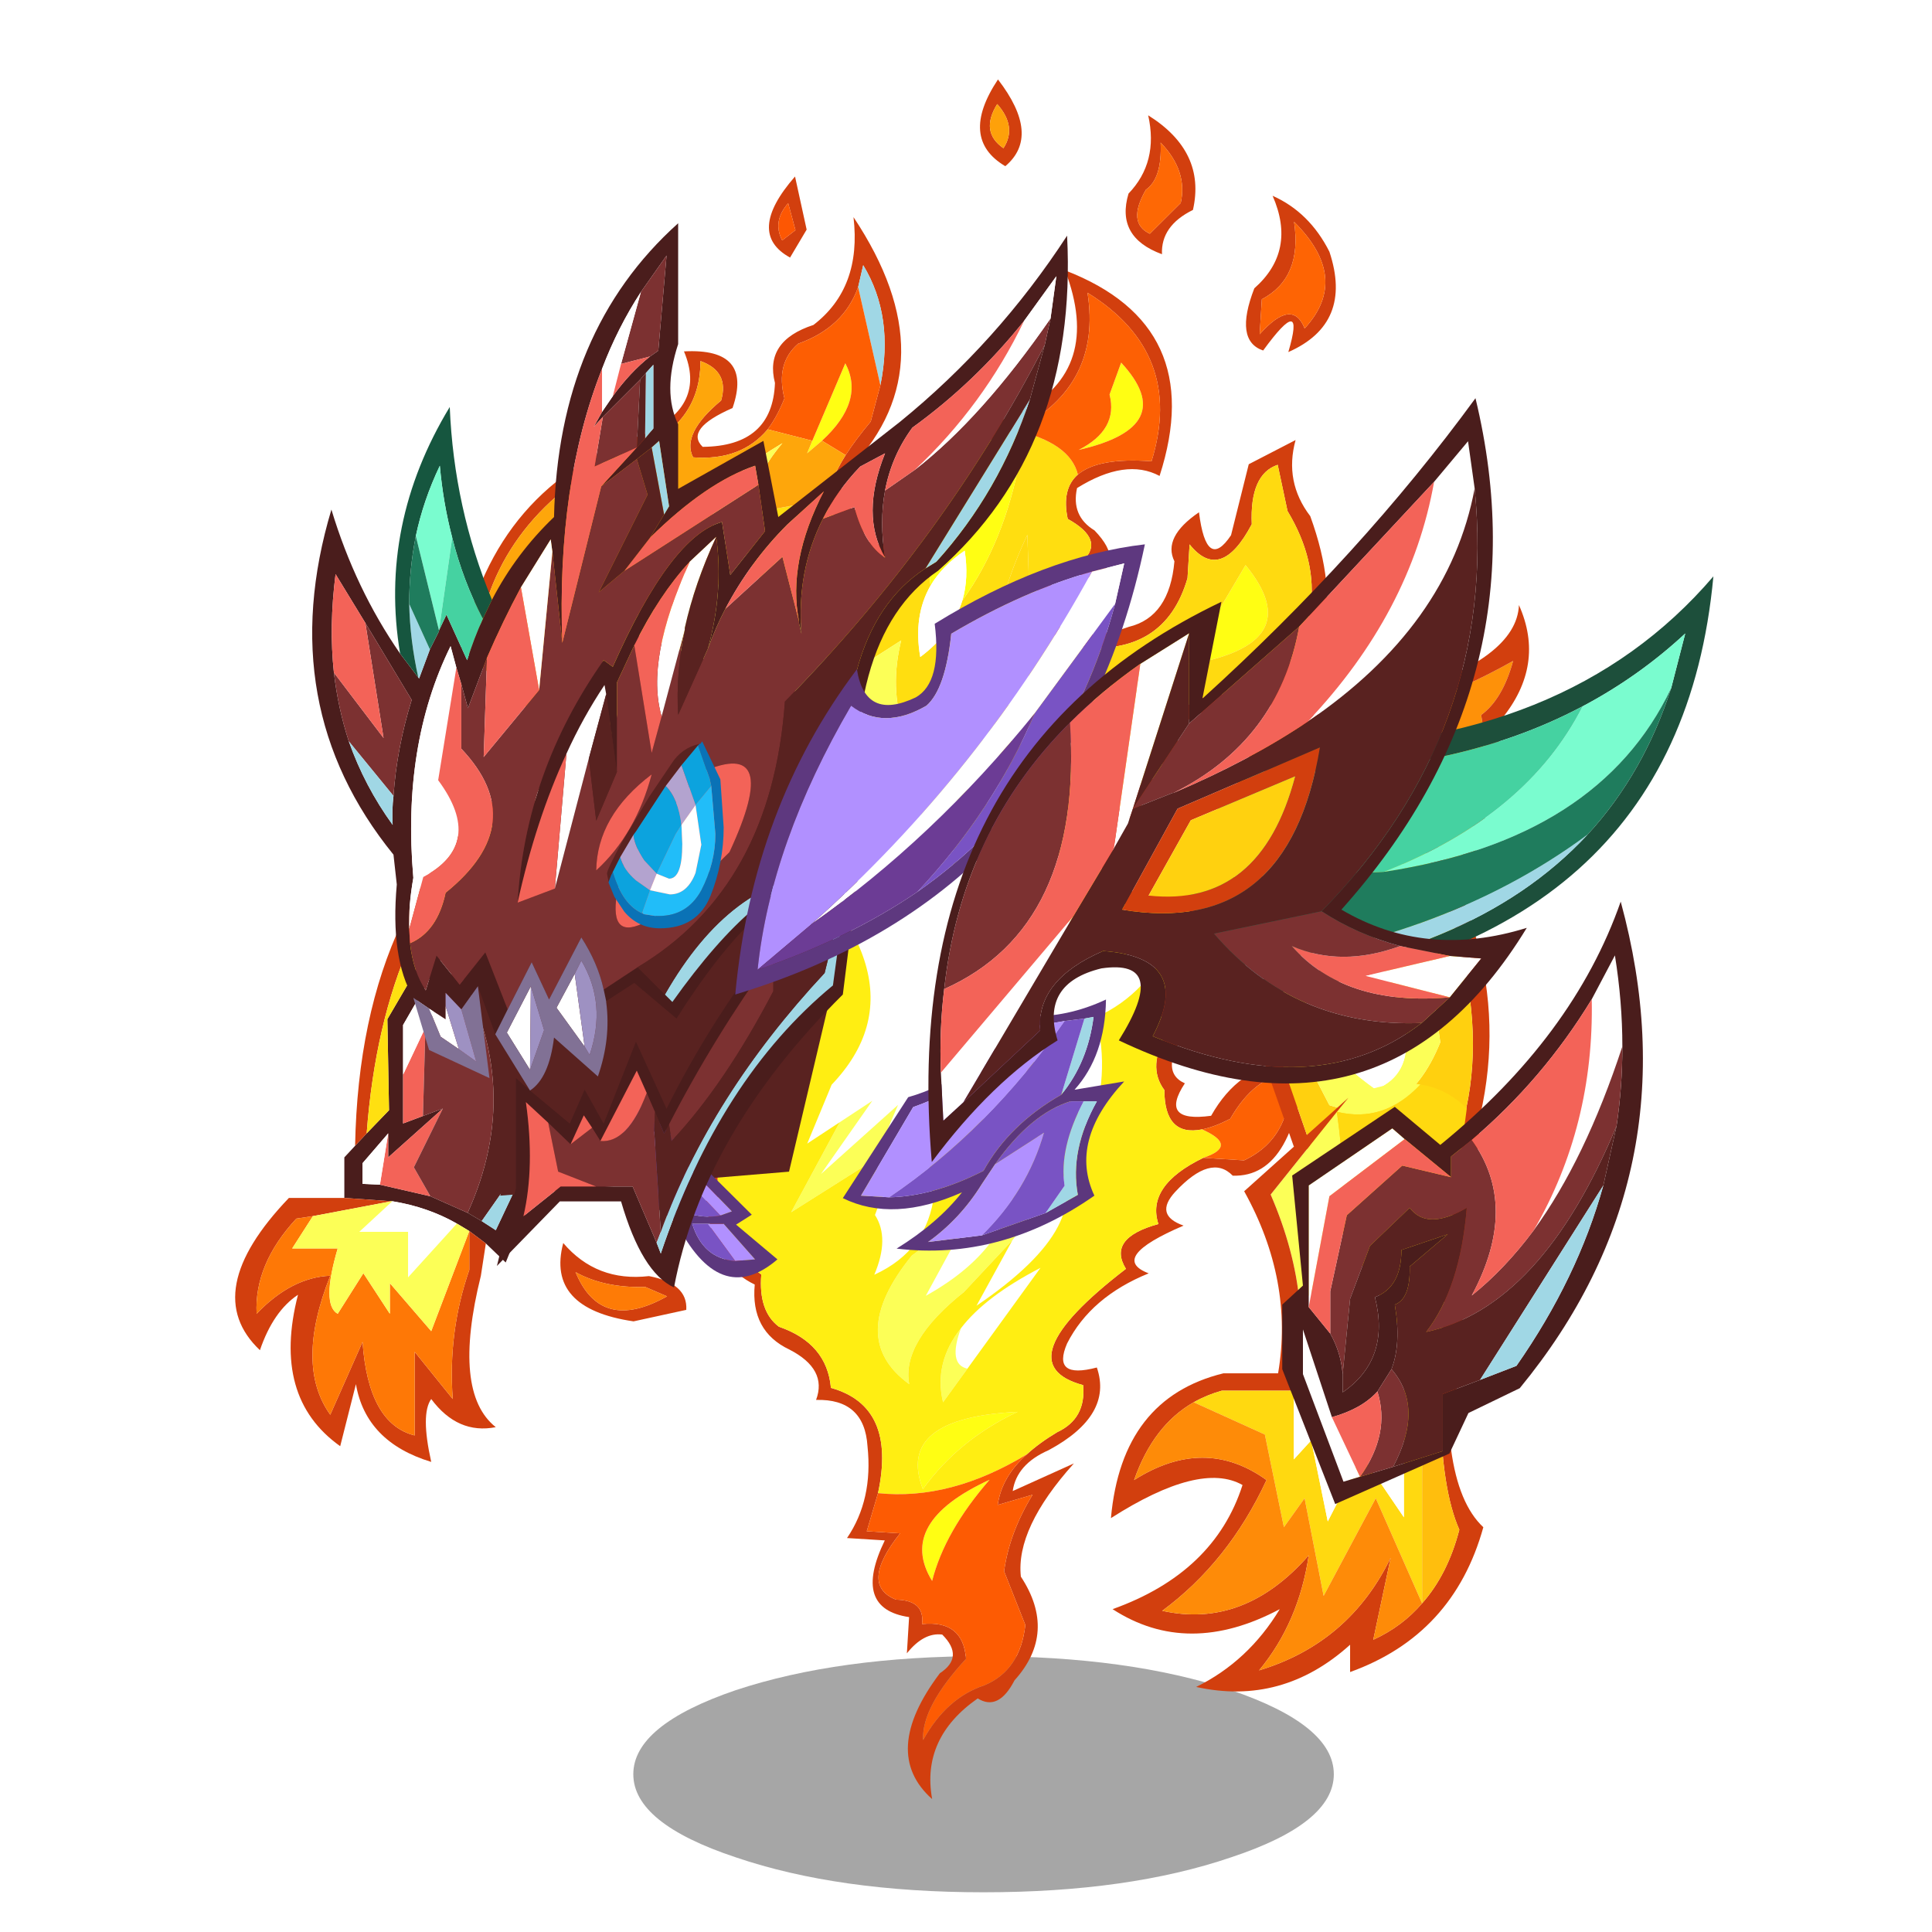 <svg xmlns:ffdec="https://www.free-decompiler.com/flash" xmlns:xlink="http://www.w3.org/1999/xlink" ffdec:objectType="frame" height="90" width="90" xmlns="http://www.w3.org/2000/svg"><use ffdec:characterId="27" height="88.55" transform="matrix(1 0 0 1 5.302 -.4)" width="80" xlink:href="#a"/><defs><g id="a" transform="translate(-5.3 .4)"><use ffdec:characterId="2" height="25" transform="matrix(.285 0 0 .44 29.5 77.15)" width="114.5" xlink:href="#b"/><filter id="c"><feColorMatrix in="SourceGraphic" result="filterResult0" values="0 0 0 0 1.0,0 0 0 0 0.0,0 0 0 0 0.0,0 0 0 1 0"/><feConvolveMatrix divisor="25" in="filterResult0" kernelMatrix="1 1 1 1 1 1 1 1 1 1 1 1 1 1 1 1 1 1 1 1 1 1 1 1 1" order="5 5" result="filterResult1"/><feComposite in="SourceGraphic" in2="filterResult1" result="filterResult2"/></filter><use ffdec:characterId="4" filter="url(#c)" height="139.85" transform="matrix(.69 .043 -.035 .572 23.2 2.25)" width="58.45" xlink:href="#d"/><use ffdec:characterId="5" height="37.3" transform="translate(55.201 28.186) scale(.542)" width="29.55" xlink:href="#e"/><use ffdec:characterId="7" height="48.9" transform="matrix(.771 0 0 .771 10.95 30.4)" width="22.85" xlink:href="#f"/><use ffdec:characterId="9" height="38.8" transform="matrix(.771 0 0 .771 23.3 29.6)" width="37.7" xlink:href="#g"/><use ffdec:characterId="16" height="64.3" transform="matrix(.771 0 0 .771 14.55 10.4)" width="50.3" xlink:href="#h"/><use ffdec:characterId="18" height="67.35" transform="matrix(.771 0 0 .771 51.75 26.85)" width="36.4" xlink:href="#i"/><use ffdec:characterId="20" height="46.15" transform="matrix(.771 0 0 .771 43.25 18.55)" width="36.15" xlink:href="#j"/></g><g id="n" fill-rule="evenodd"><path d="M56.75 12.3q1.9 5.7-2.35 8.35.95-5-1.7 0-2-.65-.85-5 2.7-3.25.85-7.6 2.55 1.15 4.05 4.25m-2.5-2.25q.8 4.5-1.85 6.45v2.85q2.05-3.15 3-.7 2.9-4.3-1.15-8.6m-9.65 1.7 1.95-2.65q.35-2.65-1.6-4.8.25 2.9-.8 3.9-1.15 2.8.45 3.55M33.75 0q3.15 4.35.85 7-3.25-2-.85-7M44 2.15q4.05 2.65 3.4 7.45-2.1 1.45-1.9 3.75Q42.3 12.2 43 8.6q1.9-2.7 1-6.45M33.8 2q-1.05 2.35.6 3.55.85-1.8-.6-3.55M1 49.8l-1-.95q1.55-13.4 11.55-18.35 3.95-2.6 2.2-6.85Q18.4 23 17.25 28q-3.15 1.95-1.85 3.3 4.7-.4 4.6-5.55-.9-3.35 2.35-4.9 3.1-3.25 2.25-8.95 7.1 11.3.85 20.35-1.55 3.55 1.05 3.4-.3 4.7 3.6 1.25.2-6.75 6.55-10Q42 23 39.05 15.15q9.85 3.75 7.2 16.2-2.35-1.3-5.5 1.4-.3 2.3 1.35 3.35 2.3 2.55 0 3.95-2.5-1.25-3.35 2.5 2 3.35 6.05 1.2 2.7-1 2.8-5.55-.9-1.9 1.45-4.1.75 4.8 2.25 1.7l.9-5.85 3.05-2.2q-.6 3.45 1.3 6.1Q60.6 45.1 53.7 50.2q-2.95-1.25-5.4 1.7 1.5 4.05-1.7 5.95-4 5.55 0 7.65 4.85-.05 7.95-6.25 3.1 7.15-3.05 11.6-4.8 3.9-1.05 5.1-1.9 3.7 0 4.55-1.6 3.35 1.9 2.5 1.65-4.1 4.85-4.7l1.25-1.35q-.05 10.65-4.4 10.8-1.55-1.7-3.8 1.6-1.35 2 .7 2.7-4.95 3-2.15 4.05-3.8 2.2-5.2 6.1-.9 3 2.1 1.8 1.3 3.8-2.9 6.95-2.1 1.3-2.25 3.5l4-2.55q-3.65 5.55-3.1 9.45 2.7 4.35 0 8.45-.95 2.6-2.4 1.65-3.65 3.5-2.65 8.4-3.7-3.5 0-10.25 1.6-1.45 0-3.15-1.25-.1-2.3 1.7v-2.95q-3.9-.4-1.95-6.1H29.6q1.6-3.25 1-7.55-.4-3.85-3.65-3.5.65-2.55-2-3.95-2.7-1.3-2.6-5.1-4.75-2.3-3.55-14.1l-1.7-7.4-1.9-8.35q-9.6 12.1-8.9 4.9.5-5.6 3.15-9.85 1.6.35 0 3.55v2.75l2.2-2.95 1.95-5.4L7.35 56l7.4 5.8-2.55 6.6-3.45 3.9v-4.55q-4.3 11.3 1.7 5.65l5.5-5.95L19.9 85.3q-1.75 9.45 2.85 12.85-.05 3 1.4 4.15 3.3 1.1 3.75 4.7 4.5 1.15 3.6 8.3l-.6 3.15h2.25q-2.55 4.4 0 5.4 1.95-.1 1.85 1.85 2.75-.55 3.1 2.6-2.8 4.15-2.55 6.8 1.4-3.55 3.9-4.75 2.35-1.4 2.5-5.1L40.3 121q.2-3.15 1.6-6.35l-2.3 1q.15-2.3 1.75-4.25.8-1 1.95-1.95 1.9-1.25 1.55-3.95-5.5-1.35 2.4-9.65-1.4-2.4 2-3.8-1-3.05 2.75-5.6h2.75q3.25-2.15 2.7-7.35-2.35.5-3.8 4.05-1.05.75-1.85 1-2.5.8-2.7-3-1.3-1.85 0-4.75-1.45-2.45.6-4.95l1.3-1.3q5.2-2.95 3.35-8.75-2.05 3.2-4.25 4.45-2 1.1-4.1.65-4.3-3.35 0-9.85 2.4-1 1.4-4.7 2.5-4.4 6.45-2.8 5.6-7.8 1.15-15.6l-.85-3.7q-1.85.9-1.5 4.95-1.85 4.95-4.1 1.95v2.75q-1.2 6.45-7.1 6.15-3.35-1.4-3.35-3.15t3.35-3.9q1.4-1.8-1.2-3.3-.55-2.4.5-3.65 1.3-1.5 4.9-1.45 1.8-8.95-5-13.35 1.35 7.4-4.1 11.4l-.25.1q-5.2 2.65-5.6 9-4.1 4.35-5.2-.85-1.45-.15-1.45-1.6-.05-1.3 1-3.65.6-1.3 1.55-2.85l.5-3q.65-5.65-1.65-9.65l-.25 1.8q-.8 3.35-3.8 4.9-1.45 1.7-.7 4.5-.4 1.5-1 2.6-1.65 2.7-4.9 2.65-.9-1.85 1.65-4.75.45-2.4-1.55-3.1.3 5.95-5.45 8.2Q1.1 38.95 1 49.8m20.5-36.65-1 2.35q-3.1-1.75 0-6.6l1 4.25m-1.6 1 .85-.9-.6-2.15q-1 1.55-.25 3.05m-3.4 86.25-1.5-.65q-2.75.3-4.75-.85 1.95 4.85 6.25 1.5m-2.15 2.2q-5.95-.6-5.05-6 2.4 3 5.9 2.25 2.65.4 2.65 2.55l-3.5 1.2" fill="#d23f0e"/><path d="M54.25 10.05q4.05 4.3 1.15 8.6-.95-2.45-3 .7V16.5q2.65-1.95 1.85-6.45" fill="#fe6404"/><path d="M44.6 11.75Q43 11 44.15 8.2q1.05-1 .8-3.9 1.95 2.15 1.6 4.8l-1.95 2.65" fill="#fe6805"/><path d="M33.8 2q1.45 1.75.6 3.55-1.65-1.2-.6-3.55" fill="#fea10a"/><path d="M24.05 34.9q0 1.45 1.45 1.6 1.1 5.2 5.2.85.4-6.35 5.6-9 3.8.75 4.45 3.3-1.05 1.25-.5 3.65 2.6 1.5 1.2 3.3-3.35 2.15-3.35 3.9h-.05l-.45-5.7q-2.45 7.35-1.8 14.45L34.5 49q-.45 3.15-2.5 4.45l1.9-9.05-3.8 8.8q-1.15-3.25-.55-7.2l-4.8 4.25q-.7-5 2.05-9.75-3.2 2.75-4.8 5.95-1.7-4.65 0-10.1-3.95 3.55-6.2 8.4l-.6-1.8 1.75-4.3.55.65q1.85-.85 1.4-2.85l5.15-1.55m9.45 7.55q2.6-4.95 3.3-11.85-6.4 5.9-5.5 10.8-1.05 2.55-.4 5.85 2.05-2.1 2.6-4.8" fill="#ffde10"/><path d="M40.7 29.65q2.6-1.85 1.85-4.65l.65-2.65q4.25 4.9-2.5 7.3m8.15 16.9q1.95-1.65 1.75-4.15l1.8-4.25q4.7 6.1-3.55 8.4m-26.1-16.3 1.9-6.45q1.5 2.95-1.25 6.4l-.95 1.1.3-1.05m10.75 12.2q.35-1.85-.05-4.05-1.45 1.35-2.15 3-.9-4.9 5.5-10.8-.7 6.9-3.3 11.85m2 79.7q-2.65-4.55 3.45-8.5-2.8 4.4-3.45 8.5m-1-7.4q-2.15-5.65 6.05-6.75-3.85 2.55-6.05 6.75" fill="#fffe13"/><path d="m36.3 28.35.25-.1q5.45-4 4.1-11.4 6.8 4.4 5 13.35-3.6-.05-4.9 1.45-.65-2.55-4.45-3.3m4.4 1.3q6.75-2.4 2.5-7.3L42.55 25q.75 2.8-1.85 4.65" fill="#fd6004"/><path d="M38.1 42.5q0 1.75 3.35 3.15 5.9.3 7.1-6.15v-2.75q2.25 3 4.1-1.95-.35-4.05 1.5-4.95l.85 3.7q4.45 7.8-1.15 15.6-3.95-1.6-6.45 2.8 1 3.7-1.4 4.7-4.3 6.5 0 9.85-2.05 1.55-4.15 1.55l1.95-12.9-5.6 9-.7-4.1q.45-3-1.05-6-.15-1.5-.65-2.8-.65-7.1 1.8-14.45l.45 5.7h.05m-.7 3.35q-1.15 3.05 0 6.05v2.9q1.65-2.25 1.1-5.45-.25-1.65-1.1-3.5m11.45.7q8.25-2.3 3.55-8.4l-1.8 4.25q.2 2.5-1.75 4.15M39.5 52.5q-1.2 1.75.55 4.4l.85.8 5.05-9.65q-5.5 1.1-6.45 4.45" fill="#ffda10"/><path d="M37.4 45.85q.85 1.85 1.1 3.5.55 3.2-1.1 5.45v-2.9q-1.15-3 0-6.05m.1 14.2.7 4.1.3 1.6 3.5-4.3-2.4 6.15 2.25.45q2.1 0 4.15-1.55l-3.25 3.1q2.95 2.05 6.2-1-1.2 4.7-4.75 7 1.25 4.65 0 9.45-1.45-3.45-4.25-5.75-.8 5.45-4.3 10.2 1.65-4.7 1.9-9.15-3.4 5.05-8 9.1l.35-1.2 1.35-4.55-4.9 6 3.15-6.2-2.1 1.9-2.1 1.9 1.4-4.9q6.65-9.5-6.15-20.75-1.15-1.75-1.95-3.5-3.35-7.35.35-13.4-.6 4.9 1.7 6.15l1.25-3.45q1.8 11.7 6.6 15.7-1.9-6.05-1.4-13.45.75 5.55 3.35 7.15L31.9 55q-.9 3.8 0 6.05l2.05-3.2v6.2l1.5-2.45.7 2.1 1.25-4.15.1.5m-19.85-15.6Q17.6 42.1 19.9 40q0 3.25-2.25 4.45M31.3 41.4q.7-1.65 2.15-3 .4 2.2.05 4.05-.55 2.7-2.6 4.8-.65-3.3.4-5.85m-.95 56.2q.9-3.05-.2-4.85 1-4.35 4.35-6.8-1.55 3.2-.45 4.75-.2 4.65-3.7 6.9m9.15-45.1q.85-1.15 3-1.95.6 3.95-2.45 6.35-1.75-2.65-.55-4.4m-3.85.1.85 1.9q1.1 3.4-1.65 5.3-.65-.7 0-2.8l.8-4.4m1 39.35 2.85-4q.3 6.55-5.6 11.1l2.75-7.1m5.3-4.75q3.4 4.95-4.6 12.4l2.15-5.5q1.95-3.5 2.45-6.9M37 104.75q-1.35-.25-.6-3.25 1.5-2.7 5.1-5.3l-4.5 8.55" fill="#fff"/><path d="M19.9 14.15q-.75-1.5.25-3.05l.6 2.15-.85.9" fill="#fd5703"/><path d="m25.2 17.55.25-1.8q2.3 4 1.65 9.65l-1.9-7.85" fill="#a0d7e5"/><path d="M19.7 29.55q.6-1.1 1-2.6-.75-2.8.7-4.5 3-1.55 3.8-4.9l1.9 7.85-.5 3q-.95 1.55-1.55 2.85L23.4 30.2q2.75-3.45 1.25-6.4l-1.9 6.45-3.05-.7" fill="#fd5e03"/><path d="M5.6 54.3 1 49.8q.1-10.85 8.45-17.25 5.75-2.25 5.45-8.2 2 .7 1.55 3.1-2.55 2.9-1.65 4.75 3.25.05 4.9-2.65l3.05.7-.3 1.05.95-1.1 1.65 1.05q-1.05 2.35-1 3.65l-5.15 1.55q-.05-2.8 1.85-5.85-6 4.9-3.8 8.05l-1.75 4.3-.65-1.8q-.1 1.6-.05 3.1-7.35 1.8-8.9 10.05" fill="#fea60b"/><path d="M35.8 51.25q.5 1.3.65 2.8 1.5 3 1.05 6l-.1-.5-1.25 4.15-.7-2.1-1.5 2.45v-6.2l-2.05 3.2q-.9-2.25 0-6.05l-1.45 1.85q-2.6-1.6-3.35-7.15-.5 7.4 1.4 13.45-4.8-4-6.6-15.7l-1.25 3.45q-2.3-1.25-1.7-6.15-3.7 6.05-.35 13.4-4-5.75-4.1-13.9-.05-1.5.05-3.1l.65 1.8.6 1.8q2.25-4.85 6.2-8.4-1.7 5.45 0 10.1 1.6-3.2 4.8-5.95-2.75 4.75-2.05 9.75l4.8-4.25q-.6 3.95.55 7.2l3.8-8.8-1.9 9.05q2.05-1.3 2.5-4.45l1.3 2.25m2.4 12.9 5.6-9-1.95 12.9-2.25-.45 2.4-6.15-3.5 4.3-.3-1.6m-8.3 24.1-5.4 4.7 2.9-7.55 2.1-1.9-3.15 6.2 4.9-6-1.35 4.55m-12.95-49.6q-2.2-3.15 3.8-8.05-1.9 3.05-1.85 5.85.45 2-1.4 2.85l-.55-.65m.7 5.8q2.25-1.2 2.25-4.45-2.3 2.1-2.25 4.45m22.4 12.45q3.05-2.4 2.45-6.35-2.15.8-3 1.95.95-3.35 6.45-4.45L40.9 57.7l-.85-.8m-4.4-4.3-.8 4.4q-.65 2.1 0 2.8 2.75-1.9 1.65-5.3l-.85-1.9m1 39.35-2.75 7.1q5.9-4.55 5.6-11.1 1.45-2.45 2.5-5.15.25 2.2-.05 4.4-.5 3.4-2.45 6.9l-3.05 4.45q-4 4.35-3.3 7.75-4.5-3.45-.35-10.45l3.85-3.9m.35 12.8-1.5 2.85q-.8-3.15.9-6.1-.75 3 .6 3.25" fill="#fcff57"/><path d="m6.1 54.75-.5-.45q1.55-8.25 8.9-10.05.1 8.15 4.1 13.9.8 1.75 1.95 3.5Q33.35 72.9 26.7 82.4l-1.4 4.9 2.1-1.9-2.9 7.55 5.4-4.7-.35 1.2q4.6-4.05 8-9.1-.25 4.45-1.9 9.15 3.5-4.75 4.3-10.2 2.8 2.3 4.25 5.75 1.25-4.8 0-9.45 3.55-2.3 4.75-7-3.25 3.05-6.2 1L46 66.5q2.1.45 4.1-.65 1.9 2.1-.4 5.6-2.05 2.5-.6 4.95-1.3 2.9 0 4.75.2 3.8 2.7 3 2.55 1.15.2 2.3-3.75 2.55-2.75 5.6-3.4 1.4-2 3.8-7.9 8.3-2.4 9.65.35 2.7-1.55 3.95-1.15.95-1.95 1.95-4.95 4.15-9.85 3.9.9-7.15-3.6-8.3-.45-3.6-3.75-4.7-1.45-1.15-1.4-4.15-4.6-3.4-2.85-12.85l-3.95-17.85-5.5 5.95q-6 5.65-1.7-5.65v4.55l3.45-3.9 2.55-6.6-7.4-5.8-1.25-1.25M30.35 97.6q3.5-2.25 3.7-6.9-1.1-1.55.45-4.75-3.35 2.45-4.35 6.8 1.1 1.8.2 4.85m9.15-9.65-2.85 4-3.85 3.9q-4.15 7 .35 10.45-.7-3.4 3.3-7.75l3.05-4.45-2.15 5.5q8-7.45 4.6-12.4.3-2.2.05-4.4-1.05 2.7-2.5 5.15m-3.1 13.55q-1.7 2.95-.9 6.1l1.5-2.85 4.5-8.55q-3.6 2.6-5.1 5.3m-1.9 13.25q2.2-4.2 6.05-6.75-8.2 1.1-6.05 6.75" fill="#ffee12"/><path d="M17.1 77.5 6.05 82.35 4.2 76.5l-2.15-8.4q-.25-1.75-1.2-2.95l5.25-10.4L7.35 56l6.25 6.15-1.95 5.4-2.2 2.95v-2.75q1.6-3.2 0-3.55-2.65 4.25-3.15 9.85-.7 7.2 8.9-4.9l1.9 8.35" fill="#ffd710"/><path d="M50.1 65.85q2.2-1.25 4.25-4.45 1.85 5.8-3.35 8.75l-1.3 1.3q2.3-3.5.4-5.6" fill="#fe7806"/><path d="M51.8 84.15q.8-.25 1.85-1 1.45-3.55 3.8-4.05.55 5.2-2.7 7.35H52q2.35-1.15-.2-2.3" fill="#fd6104"/><path d="M41.35 111.4q-1.6 1.95-1.75 4.25l2.3-1q-1.4 3.2-1.6 6.35l1.65 4.25q-.15 3.7-2.5 5.1-2.5 1.2-3.9 4.75-.25-2.65 2.55-6.8-.35-3.15-3.1-2.6.1-1.95-1.85-1.85-2.55-1 0-5.4H30.9l.6-3.15q4.9.25 9.85-3.9m-5.85 10.75q.65-4.1 3.45-8.5-6.1 3.95-3.45 8.5" fill="#fd5b03"/><path d="M16.5 100.4q-4.3 3.35-6.25-1.5 2 1.15 4.75.85l1.5.65" fill="#fe7b06"/></g><g id="e" fill-rule="evenodd"><path d="M-7.95-8.45Q-1.7-7.9 4.85-10q4.25-1.4 8.6-3.85-.9 3.3-2.75 4.65Q12-2.25 7.5 6.25l-18.85-7.2 3.4-7.5" fill="#fe9109" transform="translate(14.75 18.65)"/><path d="M7.5 6.25Q12-2.25 10.7-9.2q1.85-1.35 2.75-4.65Q9.1-11.4 4.85-10-1.7-7.9-7.95-8.45-.9-9.55 3.85-11q9.9-3.05 10.1-7.65 2.3 5.15-1.5 9.8-.8 10.3-5.9 20.2l.05.3H5.55L5.1 10.3l2.4-4.05M-14 4.85l3.5 9.55v4.25l-4.25-12.1.75-1.7" fill="#d23f0e" transform="translate(14.75 18.65)"/><path d="M-11.35-.95 7.5 6.25 5.1 10.3l.45 1.35H-10.5v2.75L-14 4.85l2.65-5.8" fill="#fcff57" transform="translate(14.75 18.65)"/></g><g id="o" fill-rule="evenodd"><path d="m22.35 1.3.35 2.55q-.8 14-4.4 25.65l-3.4 4.85-.85-.5q3.45-7.6-.7-14.95l5.5-11.5 3.5-6.1" fill="#592220"/><path d="M22.7 3.85q.8 9.45-3.4 25.75l-2.95 7.25-1.2-1.15-1-.75-.75-.45q-1.75-1-3.9-1.35h-.05l-2.85-.2V30.5l.65-.7.7-.75 1.35-1.4-.1-5.5L16.6 9.5l1.35-2.35L22.1 0l.25 1.3-3.5 6.1-8.7 15.1v5.95l1.2-.45 1.2-.45-3.3 2.95v-1.45l-1.55 1.8v1.25l1.05.05 3.05.7 2.25 1 .85.5.85.55 2.55-5.4q3.6-11.65 4.4-25.65" fill="#4a1d1c"/><path d="m15.15 35.7-.3 1.95q-1.75 7.05.9 9.15-2.3.45-3.9-1.7-.65.9 0 3.8-3.95-1.2-4.55-4.7l-.95 3.75Q2.2 45 3.8 38.8q-1.5 1-2.3 3.35-3.7-3.5 1.75-9.2H6.6l2.85.2-4.75.9-1 .15q-2.55 2.75-2.4 5.75 2.1-2.2 4.45-2.3-2.15 5.4 0 8.4l1.95-4.4q.35 4.95 3.15 5.65v-5.05l2.3 2.85q-.3-4.05 1-7.8v-2.35l1 .75m-7.9-5.9q.3-15.65 10.7-22.65L16.6 9.5q-7.65 6.25-8.65 19.55l-.7.75" fill="#d23f0e"/><path d="M16.6 9.5 9.2 22.15l.1 5.5-1.35 1.4q1-13.3 8.65-19.55" fill="#ffe011"/><path d="M11.5 22.65 11.35 28l-1.2.45V25.5l1.35-2.85m1.05 4.9L10.8 31.1l1 1.75-3.05-.7.5-3.1v1.45l3.3-2.95" fill="#f36358"/><path d="m18.85 7.4-5.5 11.5-1.85 3.75-1.35 2.85v-3l8.7-15.1M13.4 34.5l-2.95 3.25V35H7.5l2-1.85q2.15.35 3.9 1.35m-4.65-2.35L7.7 32.1v-1.25l1.55-1.8-.5 3.1" fill="#fff"/><path d="M13.35 18.9q4.15 7.35.7 14.95l-2.25-1-1-1.75 1.75-3.55-1.2.45.15-5.35 1.85-3.75" fill="#7c3131"/><path d="m14.9 34.35 3.4-4.85-2.55 5.4-.85-.55" fill="#a0d7e5"/><path d="M4.7 34.05 3.45 36H6.2q-1 3.4 0 3.95l1.55-2.45 1.6 2.45V38.1l2.5 2.9 2.3-6.05v2.35q-1.3 3.75-1 7.8l-2.3-2.85v5.05q-2.8-.7-3.15-5.65l-1.95 4.4q-2.15-3 0-8.4-2.35.1-4.45 2.3-.15-3 2.4-5.75l1-.15" fill="#fe7806"/><path d="m13.4 34.5.75.45-2.3 6.05-2.5-2.9v1.85l-1.6-2.45-1.55 2.45q-1-.55 0-3.95H3.45l1.25-1.95 4.75-.9h.05L7.5 35h2.95v2.75l2.95-3.25" fill="#fcff57"/></g><g id="p" fill-rule="evenodd"><path d="M8.25 0 23.8 5.5l-6.35 26.9L0 33.85 8.25 0" fill="#592220"/><path d="m32.95 34.9 1.95-1.1q-.5-2.7 1.15-5.65h-1.6q-2.4.75-4.55 3.8l-.8 1.2q-1.3 2.1-3.25 3.5l3.25-.4 3.85-1.35m.95-7.15q1.6-1.95 1.95-4.7l-.55.1-1.2.15-1.75.3q-3.3 3.45-7.4 4.9l-3.15 5.35 1.7.1q2.65-.05 5.7-1.6 1.55-2.8 4.7-4.6m3.8-.8q-3.35 3.6-1.8 6.9-5.65 3.95-11.95 3.2 2.5-1.55 3.95-3.4-4.15 1.85-7.2.35l3.95-6.1q3.85-1.1 7.25-4.9 2.35.1 4.7-1-.05 3.4-1.9 5.45l3-.5" fill="#5c377d"/><path d="M35.25 28.15h.8Q34.4 31.1 34.9 33.8l-1.95 1.1 1.15-1.65q-.35-2.25 1.15-5.1m-1.35-.4 1.4-4.6.55-.1q-.35 2.75-1.95 4.7" fill="#a0d7e5"/><path d="m29.1 36.25-3.25.4q1.95-1.4 3.25-3.5l.8-1.2 2.95-1.9q-1 3.5-3.75 6.2m5-12.95q-4.6 6.6-10.6 10.65l-1.7-.1 3.15-5.35q4.1-1.45 7.4-4.9l1.75-.3" fill="#b190ff"/><path d="m32.95 34.9-3.85 1.35q2.75-2.7 3.75-6.2l-2.95 1.9q2.15-3.05 4.55-3.8h.8q-1.5 2.85-1.15 5.1l-1.15 1.65m2.35-11.75-1.4 4.6q-3.15 1.8-4.7 4.6-3.05 1.55-5.7 1.6 6-4.05 10.6-10.65l1.2-.15" fill="#7953c4"/><path d="m8.3 29.8.25-.6L14 34.8l-.7.25-5-5.25m4.25 5.75h.95l1.9 2.15-1.2.1-1.65-2.25" fill="#b190ff"/><path d="m13.3 35.05.7-.25-5.45-5.6-.25.6q-.7 2.4 1.75 4.5 1.65 1.05 3.25.75m.95.55 2.5 2.1q-3.5 3-6.15-2.3-5.3-3.4-2.15-7.1L15.2 35l-.95.6m-.05 2.2 1.2-.1-1.9-2.15h-1.9q.65 2.1 2.6 2.25" fill="#5c377d"/><path d="m8.3 29.8 5 5.25q-1.6.3-3.25-.75-2.45-2.1-1.75-4.5m4.25 5.75 1.65 2.25q-1.95-.15-2.6-2.25h.95" fill="#7953c4"/></g><g id="h"><use ffdec:characterId="10" height="64.3" width="50.3" xlink:href="#k"/><use ffdec:characterId="11" height="11.3" transform="translate(17.8 31.3)" width="7.05" xlink:href="#l"/></g><g id="k" fill-rule="evenodd"><path d="m20.4 8.05.5-.35.5-5.75-1.55 2.2Q18.45 6.3 17.5 8.8q-2.75 6.95-2.4 16.55l-.6-5.5-.1-.75-1.8 2.9q-1.1 2.05-2.05 4.25L9.4 29.3 9 27.85l-.3-1-.35-1.3q-2.95 6-2.25 14-.3 1.7-.25 3.1l.05.85q.2 1.75.95 2.85l.65-2.1L8.9 46l1.55-1.95 1.35 3.45-.75 1.5L10 46.1l-1 1.4-.95-1v1.6l-1-.65-.95-.65q-1.4-2.4-1-6.85l-.2-1.8q-7.3-9-3.75-20.85Q2.6 22.1 5.3 26l1.1 1.45.05.05.65-1.75.55-1.1v-.05l.45-.95 1.25 2.75q.4-1.3.95-2.5l.55-1.15q1.45-2.8 3.75-5Q14.85 6.5 22.1 0v7.3q-.95 2.9 0 4.85v3.9l5.15-2.9.9 4.6L35.5 12Q41.4 7.2 45.6.75q.65 12.8-7.8 20.25-6.05 4.1-4.7 17.2l-1.05 8.4Q23.6 55 21.85 64.3q-1.95-.9-3.2-5.2h-3.7l-3.8 3.9 1.15-4.7v-6.65l.85.75 2.4 2 .9-2.05 1.15 2.05 1.95-4.95 1.85 4.05q3.7-7.45 9.65-13.95-4.05.6-9.05 8.5l-2.55-2.15-1.7 1.1-.15-.7 2.05-1.35 1.65 1.65.45.45q5.3-7.45 9.3-7.8h.7l-3.9 4.95q-3.6 5-6.3 10.25l-.3.55-.55-1.3-.5-1.15-.6-1.35-2.2 4.25-.5-.8-.5-.75-.8 1.75-1.35-1.3-1.35-1.25q.55 3.9-.15 6.9L15 58.2h4.35l1.45 3.4.25.65q3.55-10.55 10.4-16.2l.85-6.2.25-1.95q-1.6-13.1 4.5-17.05l.65-.4q3.8-4.2 5.65-9.8l.9-3.3.35-1.6.35-2.55L43 5.9q-2.95 3.7-6.75 6.45-1.25 1.7-1.65 3.8-.35 1.9 0 4.05-1.5-2.55 0-6.3l-1.5.8q-1.4 1.45-2.25 3.15-1.6 3.15-1.3 6.95l-.15-.65v-.1q-.7-3.6 1.5-7.85l-2.2 2q-2.25 2.25-3.75 5.1-.6 1.15-1.05 2.4.95-3.45.5-6.75l-1.6 1.5q-1.85 2-3.35 5.05l-1.05 2.25v5.4l-.65-4.7-.1-.55q-1.3 1.95-2.3 4.15-1.85 4-2.95 9 .45-7.9 5.2-14.65l.55.4q3.5-7.9 6.6-8.75l.5 3.2 2.1-2.65-.4-2.8-.2-1.15q-2.95 1-6.35 4.35l.85-1.4.3-.5-.6-3.95-.45.4-.9.7-2.15 1.65 2.15-2.35.5-.55.5-.6V8.55l-.45.5-.35.4-2.25 2.25-.55.6.5-.9.65-.95Q19.2 9 20.4 8.05M4.9 34.6q.2-2.9 1.1-5.8l-2.8-4.65-1.8-2.95q-.4 3.15-.1 5.95.25 2.15.9 4.15.95 2.7 2.65 5.05-.05-.9.05-1.75" fill="#4a1d1c"/><path d="m19.85 4.15 1.55-2.2-.5 5.75-.5.35-1.75.45 1.2-4.35m-2.3 7.55 2.25-2.25-.2 4.1q-1.3.6-2.55 1.15l.5-3m-.1 4.2 2.15-1.65.65 2.15-2.95 5.9 1.55-1.3 8.1-5.2.4 2.8-2.1 2.65-.5-3.2q-3.1.85-6.6 8.75l-.55-.4q-4.75 6.75-5.2 14.65l2.25-.85 2.05-7.85.45 3.75 1.25-2.95v-5.4l1.05-2.25L20.5 32l.6-2.2 1.4-5.25q-.55 2.65-.4 5.15l1.8-4q.45-1.25 1.05-2.4l3.45-3.15 1 3.9v.1l.15.65q-.3-3.8 1.3-6.95l1.9-.7q.6 2.25 1.85 3.05-.35-2.15 0-4.05l1.8-1.25q4.05-3.15 8.2-9.15l-.35 1.6q-5.95 11.6-15.7 21.55-.8 11.2-8.9 16.05L17.6 46.3q-.35-1.6-1.35-3.15L14.3 46.9l-1.05-2.25-1.45 2.85-1.35-3.45L8.9 46l-1.4-1.75-.65 2.1q-.75-1.1-.95-2.85 1.65-.7 2.15-3.05 5.2-4.2.95-8.7v-3.9l.4 1.45 1.15-3.05-.2 6 3.35-4.05.8-8.35.6 5.5 2.35-9.45m3.35 45.7-1.45-3.4h-2.2l-2.3-.9-.6-2.95 1.35 1.3 1.3-1 .5.8q1.65.15 2.8-2.9l.5 1.15-.05 1.1.4 6.15-.25.65m.75-7.15q2.7-5.25 6.3-10.25v2.2q-2.95 5.65-6.15 9.05l-.15-1M25.2 38q3.25-7-1.65-4.85l-4.75 5.7q-2.3 7.8 6.4-.85m-22-13.85L6 28.8q-.9 2.9-1.1 5.8l-2.7-3.3q-.65-2-.9-4.15l3 3.95-1.1-6.95M17.15 39.1q2.4-2.2 3.35-5.8-3.3 2.5-3.35 5.8" fill="#7c3131"/><path d="m18.15 10.45-.65.95V8.8q.95-2.5 2.35-4.65l-1.2 4.35-.5 1.95m-2.8 21.6q1-2.2 2.3-4.15l.1.55-1.05 3.9-2.05 7.85.7-8.15m7.45-11.6 1.6-1.5q-1.3 2.8-1.9 5.5v.1l-1.4 5.25q-1-3.45 1.7-9.35M43 5.9l1.95-2.7-.35 2.55q-4.15 6-8.2 9.15 4.15-3.9 6.6-9M7.05 47.45l1 .65v-.8l.8 2.6-1.1-.75-.7-1.7m-1.2-4.8q-.05-1.4.25-3.1-.7-8 2.25-14l.35 1.3-1.1 6.8q2.85 3.85-.9 5.85l-.85 3.15M12.6 22l1.8-2.9.1.75-.8 8.35-1.1-6.2m3.85 27.75-1.7-2.35 1.1-2.05.6 4.4m-3.3 1.4-1.4-2.25 1.45-2.8-.05 5.05" fill="#fff"/><path d="M20.4 8.05q-1.2.95-2.25 2.4l.5-1.95 1.75-.45m-2.9 3.35-.5.9.55-.6-.5 3q1.25-.55 2.55-1.15l-2.15 2.35-2.35 9.45q-.35-9.6 2.4-16.55v2.6m2.9 7.6q3.4-3.35 6.35-4.35l.2 1.15-8.1 5.2 1.55-2m-8 22.05q1.1-5 2.95-9l-.7 8.15-2.25.85m7.05-15.55q1.5-3.05 3.35-5.05-2.7 5.9-1.7 9.35l-.6 2.2-1.05-6.5m5.5-2.2q1.5-2.85 3.75-5.1l2.2-2q-2.2 4.25-1.5 7.85l-1-3.9-3.45 3.15m5.9-5.45q.85-1.7 2.25-3.15l1.5-.8q-1.5 3.75 0 6.3-1.25-.8-1.85-3.05l-1.9.7m3.75-1.7q.4-2.1 1.65-3.8Q40.05 9.6 43 5.9q-2.45 5.1-6.6 9l-1.8 1.25M17.15 58.2H15L12.75 60q.7-3 .15-6.9l1.35 1.25.6 2.95 2.3.9m-1.55-2.55.8-1.75.5.75-1.3 1m1.8-.2 2.2-4.25.6 1.35q-1.15 3.05-2.8 2.9M5.9 43.5l-.05-.85.85-3.15q3.75-2 .9-5.85l1.1-6.8.3 1v3.9q4.25 4.5-.95 8.7-.5 2.35-2.15 3.05m4.65-17.25q.95-2.2 2.05-4.25l1.1 6.2-3.35 4.05.2-6M25.2 38q-8.7 8.65-6.4.85l4.75-5.7Q28.45 31 25.2 38m-22-13.85 1.1 6.95-3-3.95q-.3-2.8.1-5.95l1.8 2.95M17.15 39.1q.05-3.3 3.35-5.8-.95 3.6-3.35 5.8" fill="#f36358"/><path d="m20.15 9.05.45-.5v3.85l-.5.6.05-3.95m.35 4.5.45-.4.6 3.95-.3.5-.75-4.05m22.85-2.9q-1.85 5.6-5.65 9.8l-.65.4 6.3-10.2M32.3 39.85l-.85 6.2q-6.85 5.65-10.4 16.2l-.25-.65.25-.65q3-8.25 9.9-15.65l1.35-5.45m-1.25-.6q-4 .35-9.3 7.8l-.45-.45q4-7 9.75-7.35M7.1 25.75l-.65 1.75-.05-.05Q5.9 25.2 5.85 23l1.25 2.75M2.2 31.3l2.7 3.3q-.1.85-.05 1.75Q3.15 34 2.2 31.3" fill="#a0d7e5"/><path d="m19.8 9.45.35-.4L20.1 13l-.5.55.2-4.1m-.2 4.8.9-.7.75 4.05-.85 1.4-1.55 2-1.55 1.3 2.95-5.9-.65-2.15m-1.85 14.2.65 4.7-1.25 2.95-.45-3.75 1.05-3.9m6.65-9.5q.45 3.3-.5 6.75l-1.8 4q-.15-2.5.4-5.15v-.1q.6-2.7 1.9-5.5m19.85-11.6-.9 3.3-6.3 10.2q-6.1 3.95-4.5 17.05l-.25 1.95-1.35 5.45q-6.9 7.4-9.9 15.65l-.4-6.15.05-1.1.55 1.3.3-.55.15 1q3.2-3.4 6.15-9.05v-2.2l3.9-4.95h-.7q-5.75.35-9.75 7.35l-1.65-1.65q8.1-4.85 8.9-16.05 9.75-9.95 15.7-21.55" fill="#592220"/><path d="m10.85 22.75-.55 1.15Q9.1 21.6 8.45 19q-.55-2.1-.75-4.35-1 2.1-1.45 4.25-.4 2-.4 4.1.05 2.2.55 4.45L5.3 26q-1.3-7.8 3-14.9.25 6.1 2.55 11.65" fill="#16563f"/><path d="M6.25 18.9q.45-2.15 1.45-4.25.2 2.25.75 4.35l-.8 5.6-1.4-5.7" fill="#7afccf"/><path d="M10.3 23.9q-.55 1.2-.95 2.5L8.1 23.65l-.45.95.8-5.6q.65 2.6 1.85 4.9" fill="#45d2a1"/><path d="m7.65 24.65-.55 1.1L5.85 23q0-2.1.4-4.1l1.4 5.7v.05" fill="#1f7c5d"/><path d="m17.6 46.3.15.7v.05q.3 2.2-.5 4.5L14.6 49.2q-.3 2.45-1.45 3.2l-2.1-3.4.75-1.5 1.45-2.85 1.05 2.25 1.95-3.75q1 1.55 1.35 3.15m-11.5.5.95.65.7 1.7 1.1.75 1.05.75L9 47.5l1-1.4.7 5.55-3.65-1.7-.95-3.15m9.75-1.45-1.1 2.05 1.7 2.35.3.5q1.05-3.1-.5-5.7l-.4.8m-2.7 5.8.85-2.4-.8-2.65-1.45 2.8 1.4 2.25" fill="#817195"/><path d="M8.05 47.3v-.8l.95 1 .9 3.15-1.05-.75-.8-2.6m8.4 2.45-.6-4.4.4-.8q1.55 2.6.5 5.7l-.3-.5M13.2 46.1l.8 2.65-.85 2.4.05-5.05" fill="#9e91c2"/><path d="m48.5 23 .55-2.45-1.95.5Q43 22.2 38.6 24.8q-.35 3.35-1.5 4.35-2.6 1.5-4.55 0-4.85 8.3-5.65 15.95 5.45-1.85 9.65-4.7Q45.5 34.15 48.5 23m-10.9 1.2q6.65-4.1 12.7-4.8-4.4 21.05-24.75 27.2 1.05-11.3 7.35-19.65.5 3.15 3.55 1.7 1.6-.9 1.15-4.45" fill="#5e387f"/><path d="m47.1 21.05 1.95-.5L48.5 23l-4.85 6.6q-6.15 7.6-13.5 12.75 10.3-9.15 16.95-21.3" fill="#fff"/><path d="M48.5 23q-3 11.15-11.95 17.4 4.6-4.9 7.1-10.8L48.5 23" fill="#7953c4"/><path d="M26.9 45.1q.8-7.65 5.65-15.95 1.95 1.5 4.55 0 1.15-1 1.5-4.35 4.4-2.6 8.5-3.75-6.65 12.15-16.95 21.3l-.05.05-3.2 2.7" fill="#b190ff"/><path d="M36.55 40.4q-4.2 2.85-9.65 4.7l3.2-2.7.05-.05q7.35-5.15 13.5-12.75-2.5 5.9-7.1 10.8" fill="#6c3c95"/></g><g id="l" fill-rule="evenodd"><path d="m17.9 39.8-.1-.5q0-.25.9-1.9l1.65-2.75 1.35-2q.6-.95 1.7-1.2l-.1.1-1 1.2-.95 1.25-1.8 2.75-.15.2-.8 1.35-.45.9-.1.2-.15.4" fill="#592220" transform="translate(-17.8 -31.3)"/><path d="M23.4 31.45h.05l.1-.15 1.1 2.3.2 2.9q0 2.15-.8 4.15-.8 1.95-3.05 1.95-1.3 0-2.15-1l-.6-.9-.35-.85v-.05l.15-.4.1-.2q.6 2 1.8 2.5l.1.05.65.1q1.9.1 2.8-1.55.85-1.65.85-3.4L24.1 34l-.1-.45-.7-2 .1-.1" fill="#0a72b6" transform="translate(-17.8 -31.3)"/><path d="m23.3 31.55.7 2 .1.45-.95 1.15-.85-2.4 1-1.2M19.95 41.7q-1.2-.5-1.8-2.5l.45-.9q.2.75.95 1.4l.85.6-.45 1.3v.1m2.35-5.35-.35.55-1.15 2.4-.75-.8q-.6-.9-.65-1.55l.15-.2 1.8-2.75q.75.75.95 2.35" fill="#0ca3de" transform="translate(-17.8 -31.3)"/><path d="m22.3 32.75.85 2.4-.85 1.2q-.2-1.6-.95-2.35l.95-1.25m-2.9 4.2q.05.65.65 1.55l.75.8-.4 1-.85-.6q-.75-.65-.95-1.4l.8-1.35" fill="#b3a3cf" transform="translate(-17.8 -31.3)"/><path d="m24.1 34 .25 2.9q0 1.75-.85 3.4-.9 1.65-2.8 1.55l-.65-.1-.1-.05v-.1l.45-1.3 1.2.25q1.05 0 1.55-1.3l.35-1.7-.35-2.4.95-1.15m-1.8 2.35.05 1.15q0 2.1-.8 2.1l-.75-.3 1.15-2.4.35-.55" fill="#21bdf9" transform="translate(-17.8 -31.3)"/><path d="m20.8 39.3.75.3q.8 0 .8-2.1l-.05-1.15.85-1.2.35 2.4-.35 1.7q-.5 1.3-1.55 1.3l-1.2-.25.4-1" fill="#fff" transform="translate(-17.8 -31.3)"/></g><g id="q" fill-rule="evenodd"><path d="m17.7 14 1.35 1.1q6.5 10.55 1.95 21.55l-1.05-.25Q24.7 27.1 17.7 14m-5.55 20.65-1.1-.2-4.15-11.8.4-2.05 4.85 14.05" fill="#d23f0e"/><path d="m19.95 36.4-7.8-1.75L7.3 20.6l5.9 11.35q4.55 1.5 6.7-3.8-1-7.3-3.5-15 .6.35 1.3.85 7 13.1 2.25 22.4" fill="#ffd00f"/><path d="M7.3 20.6q2.6-11.15 9.1-7.45 2.5 7.7 3.5 15-2.15 5.3-6.7 3.8L7.3 20.6m7.4.1Q8.25 25.5 16 31q4.25-1.75-1.3-10.3" fill="#fcff57"/><path d="M14.7 20.7Q20.25 29.25 16 31q-7.75-5.5-1.3-10.3" fill="#fff"/><path d="m13.65 32.35.7-.85q2.45-1.1 4.35-.8-2.2 2.35-5.05 1.65.6 4.25.15 7.05-.5 3.25-2.4 4.5-.3-3.2-1.75-6.55l4-5" fill="#fcff57"/><path d="m14.35 31.5-.7.85-4 5q1.45 3.35 1.75 6.55.25 2.7-.35 5.3H6.7q-.9.25-1.7.7-2.45 1.4-3.6 4.7 4.25-2.7 8 0-2.3 4.95-6.3 7.9 4.95 1.1 8.85-3.35-.6 4.05-3 6.95 5.45-1.65 7.95-6.8l-1.05 4.95q1.75-.8 2.95-2.2 1.55-1.75 2.25-4.45-2.15-4.85-.3-19.85l.75-5.6.8.95-1.75 19.65q.45 3.3 1.95 4.7-1.8 6.5-8.05 8.75v-1.65q-4.1 3.7-9.3 2.55 3.15-1.55 5.05-4.7-5.55 2.95-10.1 0 6.15-2.2 7.85-7.5-2.55-1.45-7.95 2 .65-7.25 6.8-8.75h3.3q.95-5.6-2.05-11l6.3-5.65" fill="#d23f0e"/><path d="M13.65 32.35q2.85.7 5.05-1.65 1.6.25 2.8 1.45l-.75 5.6-1.95 7.75v16.55L16 55.7l-3.15 5.9-1.15-5.9-1.25 1.75-1.15-5.6L5 49.9q.8-.45 1.7-.7h4.35v4.15l1.05-1.15 1 4.9 2.05-4 2.55 3.75v-11l-3.9-6.45q.45-2.8-.15-7.05" fill="#ffd910"/><path d="M20.75 37.75q-1.85 15 .3 19.85-.7 2.7-2.25 4.45V45.5l1.95-7.75" fill="#ffbe0d"/><path d="M18.8 62.05q-1.2 1.4-2.95 2.2l1.05-4.95q-2.5 5.15-7.95 6.8 2.4-2.9 3-6.95-3.9 4.45-8.85 3.35 4-2.95 6.3-7.9-3.75-2.7-8 0 1.15-3.3 3.6-4.7l4.3 1.95 1.15 5.6 1.25-1.75 1.15 5.9L16 55.7l2.8 6.35" fill="#fe8b08"/><path d="M11.05 49.2q.6-2.6.35-5.3 1.9-1.25 2.4-4.5l3.9 6.45v11l-2.55-3.75-2.05 4-1-4.9-1.05 1.15V49.2" fill="#fff"/><path d="m33.85 6.75.85-3.3q-2.8 2.6-6.2 4.4-8.2 4.35-19.75 3.9l1.95-1.4q16.85 0 25.7-10.35-2.1 22.7-28.45 25.4l-.7-.85q14.5-1.35 21.55-8.95 3.4-3.7 5.05-8.85" fill="#1d4f3b"/><path d="M28.5 7.85q3.4-1.8 6.2-4.4l-.85 3.3Q29.5 15.9 16.5 17.85q8.65-3.4 12-10" fill="#7afccf"/><path d="M28.8 15.6q-7.05 7.6-21.55 8.95l-.7-.9Q19.9 22.2 28.8 15.6" fill="#a0d7e5"/><path d="M33.85 6.75Q32.2 11.9 28.8 15.6q-8.9 6.6-22.25 8.05-1.9-2.8-1.75-5.4l11.7-.4q13-1.95 17.35-11.1" fill="#1f7c5d"/><path d="M8.75 11.75q11.55.45 19.75-3.9-3.35 6.6-12 10l-11.7.4q.15-3.45 3.95-6.5" fill="#45d2a1"/><path d="m29.05 25.55 1.4-2.65q.45 2.8.45 5.5-2.25 6.85-5.35 11.1 3.65-6.3 3.5-13.95m-14 28.85-1 .3-2.45-6.5v-2.7l1.75 5.3 1.7 3.6m-3.1-10.25V36.8L17 33.35l.75.65-4.55 3.45-1.25 6.7" fill="#fff"/><path d="M30.9 28.4q0-2.7-.45-5.5l-1.4 2.65q-2.95 4.85-7.25 8.5l-1.25 1v1.25l-2.8-2.3-.75-.65-5.05 3.45v7.35l1.3 1.6q.65 1.15.75 2.45v1.1q2.9-2 1.95-5.75 1.6-.6 1.6-2.85l2.8-.95-2.3 1.95q.05 1.95-.9 2.3.4 2.35-.2 3.9l-.85 1.35q-.95 1.05-2.75 1.55l-1.75-5.3v2.7l2.45 6.5 1-.3 2-.6 3-.95V49.4l2.25-.85 2.2-.85q3.7-5.3 5.25-10.9l.8-3.6q.35-2.35.35-4.8m-11 5.95q8.05-6.55 10.9-14.7 4.5 16.5-6.1 29.4l-3.1 1.5L20.45 53l-6.9 3.05-3.2-8.15V44l1.25-1.15-.65-6.65 6.2-4.15 2.75 2.3" fill="#4a1d1c"/><path d="M25.55 39.5q3.1-4.25 5.35-11.1 0 2.45-.35 4.8Q26 44.15 19.05 45.65q2.05-2.65 2.45-7.5-2.4 1.4-3.45 0l-2.4 2.3-1.2 3.2L14 48.2q-.1-1.3-.75-2.45V43.2l1-4.6 3.35-3 2.95.7v-1.25l1.25-1q2.9 4 0 9.4 2-1.6 3.75-3.95m-8.5 14.3-2 .6q1.85-2.6 1.05-5.15l.85-1.35q2 2.3.1 5.9" fill="#7c3131"/><path d="M29.05 25.55q.15 7.65-3.5 13.95-1.75 2.35-3.75 3.95 2.9-5.4 0-9.4 4.3-3.65 7.25-8.5M13.35 50.8q1.8-.5 2.75-1.55.8 2.55-1.05 5.15l-1.7-3.6m-.1-5.05-1.3-1.6 1.25-6.7L17.75 34l2.8 2.3-2.95-.7-3.35 3-1 4.6v2.55" fill="#f36358"/><path d="m30.55 33.2-.8 3.6-7.45 11.75-2.25.85v3.45l-3 .95q1.9-3.6-.1-5.9.6-1.55.2-3.9.95-.35.9-2.3l2.3-1.95-2.8.95q0 2.25-1.6 2.85.95 3.75-1.95 5.75v-1.1l.45-4.55 1.2-3.2 2.4-2.3q1.05 1.4 3.45 0-.4 4.85-2.45 7.5 6.95-1.5 11.5-12.45" fill="#592220"/><path d="M29.75 36.8q-1.55 5.6-5.25 10.9l-2.2.85 7.45-11.75" fill="#a0d7e5"/></g><g id="r" fill-rule="evenodd"><path d="M30.55 5.05 32.6 2.6l.4 2.85q-1.55 8.3-10.1 14.1 6.25-6.6 7.65-14.5m.95 28.65 1.9.15-1.9 2.35-5.1-1.3 5.1-1.2M2.1 42.55l-1.2 1.1-.15-2.9 8-9.45L2.1 42.55m10.7-26.5 2.95-1.85-3.4 10.6-.3.9-.85 1.5 1.6-11.15" fill="#fff"/><path d="m33 5.45-.4-2.85-2.05 2.45-8.15 8.75-6.65 5.85V14.2l-2.95 1.85q-2.35 1.65-4.25 3.55Q2 26.15.95 35.7q-.3 2.4-.2 5.05l.15 2.9 1.2-1.1 4.65-4.35q-.25-3.05 3.8-4.8 5.5.4 3 5.15 9.9 4.1 16.25-.8l1.7-1.55 1.9-2.35-1.9-.15-3-.6q-2.6-.7-4.75-2.1Q34.45 20.1 33 5.45m-16.45 12.7q9.6-8.7 16.5-18.15 4.15 17.2-8.1 30.9 5.1 3 11.2 1.1-8.75 14.35-24.65 6.8 3.1-4.95-1.05-4.35-3.7.9-2.65 4.35-3.95 2.45-7.6 7.35-2.1-24.5 17.5-33.85l-1.15 5.85" fill="#4a1d1c"/><path d="M23.75 31q2.15 1.4 4.75 2.1-3.55 1.3-6.55 0 3.2 3.65 9.55 3.1l-1.7 1.55q-7.65.3-12.55-5.4l6.5-1.35M.95 35.7Q2 26.15 8.55 19.6q.8 12.35-7.6 16.1m14.8-16.05 6.65-5.85q-1.25 6.9-7.6 10.05h-.05l-2.4.95 3.4-5.15" fill="#7c3131"/><path d="M22.9 19.55q8.55-5.8 10.1-14.1Q34.45 20.1 23.75 31l-6.5 1.35q4.9 5.7 12.55 5.4-6.35 4.9-16.25.8 2.5-4.75-3-5.15-4.05 1.75-3.8 4.8L2.1 42.55 8.75 31.3l2.45-4.1.85-1.5.3-.9 3.4-10.6v5.45l-3.4 5.15 2.4-.95h.05q4.6-1.95 8.1-4.3m.75 1.55-8.6 3.7-3.35 6.1q10.05 1.7 11.95-9.8" fill="#592220"/><path d="M30.55 5.05q-1.4 7.9-7.65 14.5-3.5 2.35-8.1 4.3 6.35-3.15 7.6-10.05l8.15-8.75M28.5 33.1l3 .6-5.1 1.2 5.1 1.3q-6.35.55-9.55-3.1 3 1.3 6.55 0M.75 40.75q-.1-2.65.2-5.05 8.4-3.75 7.6-16.1 1.9-1.9 4.25-3.55L11.2 27.2l-2.45 4.1-8 9.45" fill="#f36358"/><path d="m22.15 22.85-6.3 2.65-2.55 4.55q6.75.75 8.85-7.2m1.5-1.75q-1.9 11.5-11.95 9.8l3.35-6.1 8.6-3.7" fill="#d23f0e"/><path d="M22.15 22.85q-2.1 7.95-8.85 7.2l2.55-4.55 6.3-2.65" fill="#ffd10f"/></g><use ffdec:characterId="1" height="25" width="114.5" xlink:href="#m" id="b"/><use ffdec:characterId="3" height="139.85" width="58.45" xlink:href="#n" id="d"/><use ffdec:characterId="6" height="48.9" width="22.85" xlink:href="#o" id="f"/><use ffdec:characterId="8" height="38.8" width="37.7" xlink:href="#p" id="g"/><use ffdec:characterId="17" height="67.35" width="36.4" xlink:href="#q" id="i"/><use ffdec:characterId="19" height="46.15" width="36.15" xlink:href="#r" id="j"/><path d="M114.5 12.5q0 5.2-16.8 8.8Q80.95 25 57.25 25q-23.7 0-40.5-3.7Q0 17.7 0 12.5q0-5.2 16.75-8.9Q33.55 0 57.25 0T97.7 3.6q16.8 3.7 16.8 8.9" fill-opacity=".349" fill-rule="evenodd" id="m"/></defs></svg>